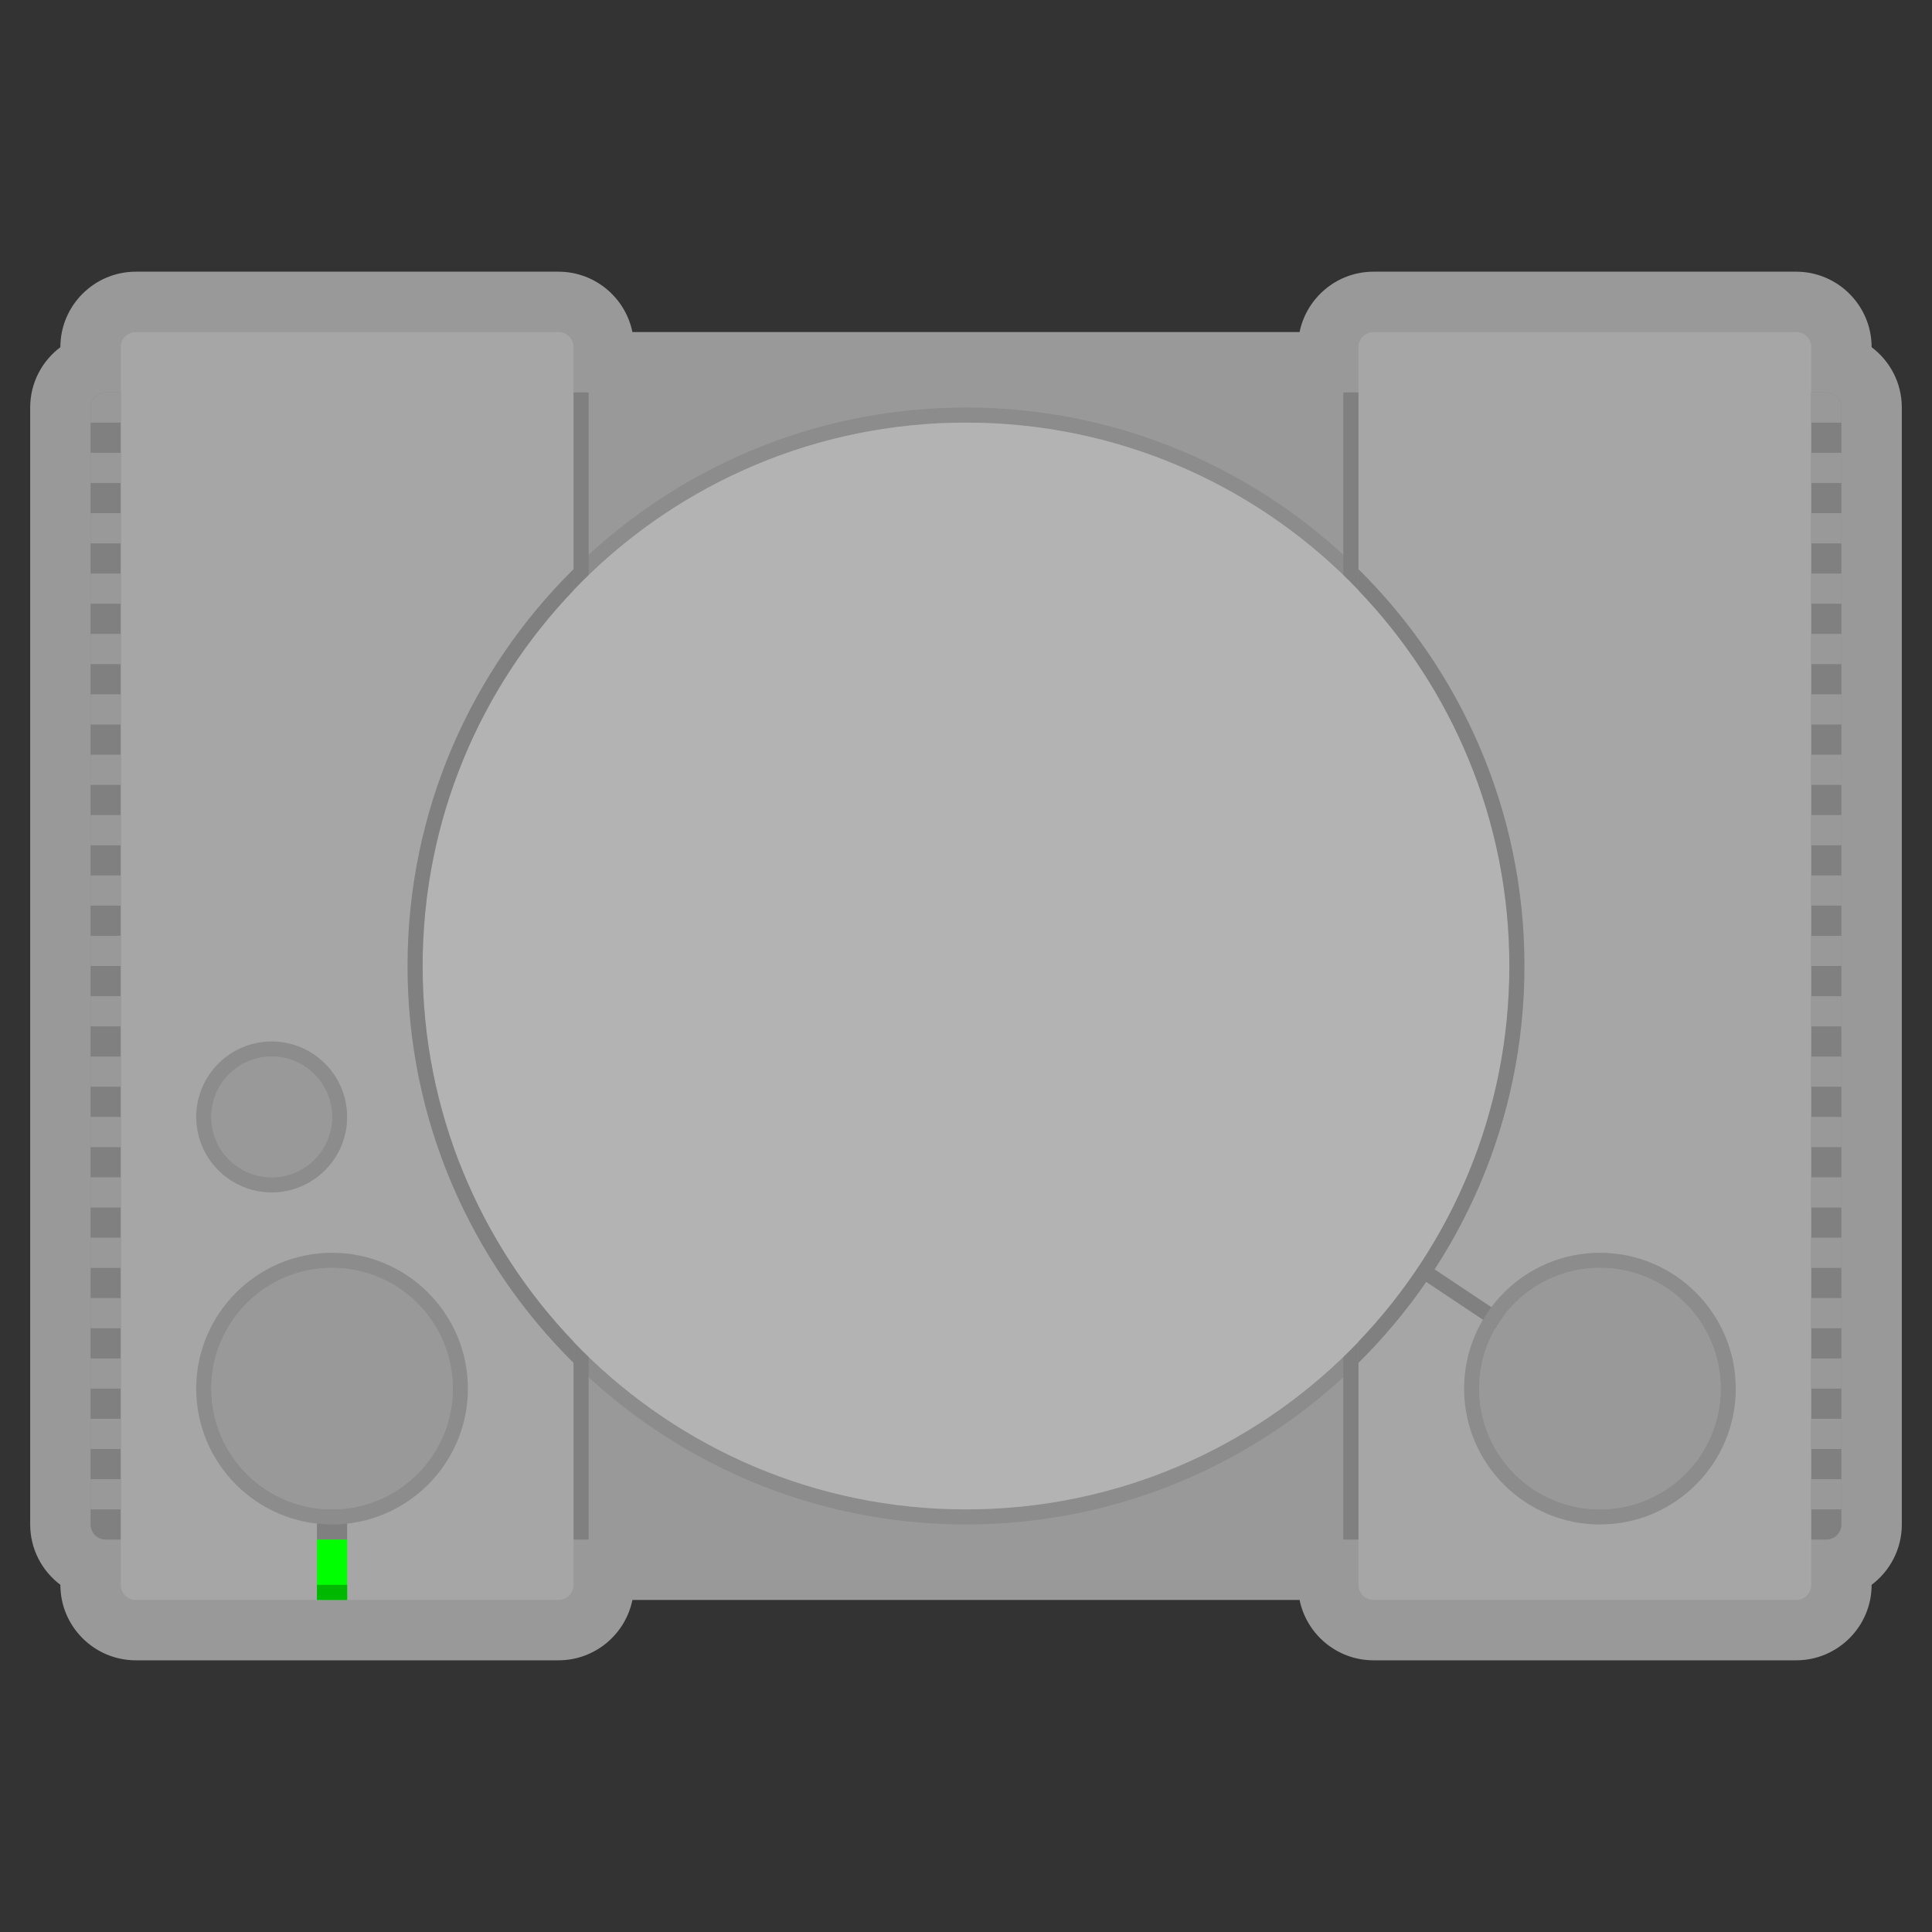 <?xml version="1.0" encoding="UTF-8" standalone="no"?>
<svg
   xmlns:dc="http://purl.org/dc/elements/1.1/"
   xmlns:cc="http://creativecommons.org/ns#"
   xmlns:rdf="http://www.w3.org/1999/02/22-rdf-syntax-ns#"
   xmlns:svg="http://www.w3.org/2000/svg"
   xmlns="http://www.w3.org/2000/svg"
   viewBox="0 0 320 320"
   height="320"
   width="320"
   xml:space="preserve"
   version="1.1"
   id="svg2"><rect x="0" y="0" width="320" height="320" fill="#333333" stroke="none"/><defs
     id="defs6"><clipPath
       id="clipPath16"
       clipPathUnits="userSpaceOnUse"><path
         id="path18"
         d="M 0,256 256,256 256,0 0,0 0,256 Z" /></clipPath><clipPath
       id="clipPath24"
       clipPathUnits="userSpaceOnUse"><path
         id="path26"
         d="M 4,220 252,220 252,36 4,36 4,220 Z" /></clipPath><clipPath
       id="clipPath42"
       clipPathUnits="userSpaceOnUse"><path
         id="path44"
         d="M 0,256 256,256 256,0 0,0 0,256 Z" /></clipPath></defs><g
     transform="matrix(1.25,0,0,-1.25,0,320)"
     id="g10"><g
       id="g12"><g
         clip-path="url(#clipPath16)"
         id="g14"><g
           id="g20"><g
             id="g22" /><g
             id="g28"><g
               style="opacity:0.5"
               id="g30"
               clip-path="url(#clipPath24)"><g
                 id="g32"
                 transform="translate(248,209.995)"><path
                   id="path34"
                   style="fill:#ffffff;fill-opacity:1;fill-rule:nonzero;stroke:none"
                   d="m 0,0 0,0.005 c 0,5.514 -4.486,10 -10,10 l -56,0 c -4.829,0 -8.87,-3.442 -9.799,-8 l -88.402,0 c -0.929,4.558 -4.97,8 -9.799,8 l -56,0 c -5.514,0 -10,-4.486 -10,-10 L -240,0 c -2.428,-1.826 -4,-4.73 -4,-7.995 l 0,-2 0,-4 0,-4 0,-4 0,-4 0,-4 0,-4 0,-4 0,-4 0,-4 0,-4 0,-4 0,-4 0,-4 0,-4 0,-4 0,-4 0,-4 0,-4 0,-4 0,-4 0,-4 0,-4 0,-4 0,-4 0,-4 0,-4 0,-4 0,-4 0,-4 0,-4 0,-4 0,-4 0,-4 0,-4 0,-4 0,-4 0,-2 c 0,-3.265 1.572,-6.169 4,-7.995 l 0,-0.005 c 0,-5.514 4.486,-10 10,-10 l 24,0 4,0 28,0 c 4.829,0 8.87,3.441 9.799,8 l 88.402,0 c 0.929,-4.559 4.97,-8 9.799,-8 l 56,0 c 5.514,0 10,4.486 10,10 l 0,0.005 c 2.428,1.826 4,4.73 4,7.995 l 0,2 0,4 0,4 0,4 0,4 0,4 0,4 0,4 0,4 0,4 0,4 0,4 0,4 0,4 0,4 0,4 0,4 0,4 0,4 0,4 0,4 0,4 0,4 0,4 0,4 0,4 0,4 0,4 0,4 0,4 0,4 0,4 0,4 0,4 0,4 0,4 0,4 0,2 C 4,-4.73 2.428,-1.826 0,0" /></g></g></g></g></g></g><path
       id="path36"
       style="fill:#999999;fill-opacity:1;fill-rule:nonzero;stroke:none"
       d="m 188,52 -120,0 0,152 120,0 0,-152 z" /><g
       id="g38"><g
         clip-path="url(#clipPath42)"
         id="g40"><g
           transform="translate(18,52)"
           id="g46"><path
             id="path48"
             style="fill:#808080;fill-opacity:1;fill-rule:nonzero;stroke:none"
             d="m 0,0 -4,0 c -1.104,0 -2,0.896 -2,2 l 0,148 c 0,1.104 0.896,2 2,2 l 4,0 c 1.104,0 2,-0.896 2,-2 L 2,2 C 2,0.896 1.104,0 0,0" /></g><g
           transform="translate(242,52)"
           id="g50"><path
             id="path52"
             style="fill:#808080;fill-opacity:1;fill-rule:nonzero;stroke:none"
             d="m 0,0 -4,0 c -1.104,0 -2,0.896 -2,2 l 0,148 c 0,1.104 0.896,2 2,2 l 4,0 c 1.104,0 2,-0.896 2,-2 L 2,2 C 2,0.896 1.104,0 0,0" /></g><g
           transform="translate(74,44)"
           id="g54"><path
             id="path56"
             style="fill:#a6a6a6;fill-opacity:1;fill-rule:nonzero;stroke:none"
             d="m 0,0 -56,0 c -1.104,0 -2,0.896 -2,2 l 0,164 c 0,1.104 0.896,2 2,2 l 56,0 c 1.104,0 2,-0.896 2,-2 L 2,2 C 2,0.896 1.104,0 0,0" /></g><g
           transform="translate(44,108)"
           id="g58"><path
             id="path60"
             style="fill:#999999;fill-opacity:1;fill-rule:nonzero;stroke:none"
             d="m 0,0 c 0,-4.418 -3.582,-8 -8,-8 -4.418,0 -8,3.582 -8,8 0,4.418 3.582,8 8,8 4.418,0 8,-3.582 8,-8" /></g><g
           transform="translate(36,118)"
           id="g62"><path
             id="path64"
             style="fill:#8c8c8c;fill-opacity:1;fill-rule:nonzero;stroke:none"
             d="m 0,0 c -5.514,0 -10,-4.486 -10,-10 0,-5.514 4.486,-10 10,-10 5.514,0 10,4.486 10,10 C 10,-4.486 5.514,0 0,0 m 0,-2 c 4.418,0 8,-3.582 8,-8 0,-4.418 -3.582,-8 -8,-8 -4.418,0 -8,3.582 -8,8 0,4.418 3.582,8 8,8" /></g><path
           id="path66"
           style="fill:#999999;fill-opacity:1;fill-rule:nonzero;stroke:none"
           d="m 16,56 -4,0 0,4 4,0 0,-4 z" /><path
           id="path68"
           style="fill:#999999;fill-opacity:1;fill-rule:nonzero;stroke:none"
           d="m 16,64 -4,0 0,4 4,0 0,-4 z" /><path
           id="path70"
           style="fill:#999999;fill-opacity:1;fill-rule:nonzero;stroke:none"
           d="m 16,72 -4,0 0,4 4,0 0,-4 z" /><path
           id="path72"
           style="fill:#999999;fill-opacity:1;fill-rule:nonzero;stroke:none"
           d="m 16,80 -4,0 0,4 4,0 0,-4 z" /><path
           id="path74"
           style="fill:#999999;fill-opacity:1;fill-rule:nonzero;stroke:none"
           d="m 16,88 -4,0 0,4 4,0 0,-4 z" /><path
           id="path76"
           style="fill:#999999;fill-opacity:1;fill-rule:nonzero;stroke:none"
           d="m 16,96 -4,0 0,4 4,0 0,-4 z" /><path
           id="path78"
           style="fill:#999999;fill-opacity:1;fill-rule:nonzero;stroke:none"
           d="m 16,104 -4,0 0,4 4,0 0,-4 z" /><path
           id="path80"
           style="fill:#999999;fill-opacity:1;fill-rule:nonzero;stroke:none"
           d="m 16,112 -4,0 0,4 4,0 0,-4 z" /><path
           id="path82"
           style="fill:#999999;fill-opacity:1;fill-rule:nonzero;stroke:none"
           d="m 16,120 -4,0 0,4 4,0 0,-4 z" /><path
           id="path84"
           style="fill:#999999;fill-opacity:1;fill-rule:nonzero;stroke:none"
           d="m 16,128 -4,0 0,4 4,0 0,-4 z" /><path
           id="path86"
           style="fill:#999999;fill-opacity:1;fill-rule:nonzero;stroke:none"
           d="m 16,136 -4,0 0,4 4,0 0,-4 z" /><path
           id="path88"
           style="fill:#999999;fill-opacity:1;fill-rule:nonzero;stroke:none"
           d="m 16,144 -4,0 0,4 4,0 0,-4 z" /><path
           id="path90"
           style="fill:#999999;fill-opacity:1;fill-rule:nonzero;stroke:none"
           d="m 16,152 -4,0 0,4 4,0 0,-4 z" /><path
           id="path92"
           style="fill:#999999;fill-opacity:1;fill-rule:nonzero;stroke:none"
           d="m 16,160 -4,0 0,4 4,0 0,-4 z" /><path
           id="path94"
           style="fill:#999999;fill-opacity:1;fill-rule:nonzero;stroke:none"
           d="m 16,168 -4,0 0,4 4,0 0,-4 z" /><path
           id="path96"
           style="fill:#999999;fill-opacity:1;fill-rule:nonzero;stroke:none"
           d="m 16,176 -4,0 0,4 4,0 0,-4 z" /><path
           id="path98"
           style="fill:#999999;fill-opacity:1;fill-rule:nonzero;stroke:none"
           d="m 16,184 -4,0 0,4 4,0 0,-4 z" /><path
           id="path100"
           style="fill:#999999;fill-opacity:1;fill-rule:nonzero;stroke:none"
           d="m 16,192 -4,0 0,4 4,0 0,-4 z" /><g
           transform="translate(16,200)"
           id="g102"><path
             id="path104"
             style="fill:#999999;fill-opacity:1;fill-rule:nonzero;stroke:none"
             d="m 0,0 -4,0 0,2 c 0,1.104 0.896,2 2,2 L 0,4 0,0 Z" /></g><path
           id="path106"
           style="fill:#808080;fill-opacity:1;fill-rule:nonzero;stroke:none"
           d="m 46,52 -4,0 0,4 4,0 0,-4 z" /><path
           id="path108"
           style="fill:#00ff00;fill-opacity:1;fill-rule:nonzero;stroke:none"
           d="m 46,44 -4,0 0,8 4,0 0,-8 z" /><g
           transform="translate(60,72)"
           id="g110"><path
             id="path112"
             style="fill:#999999;fill-opacity:1;fill-rule:nonzero;stroke:none"
             d="m 0,0 c 0,-8.837 -7.164,-16 -16,-16 -8.836,0 -16,7.163 -16,16 0,8.837 7.164,16 16,16 C -7.164,16 0,8.837 0,0" /></g><g
           transform="translate(44,90)"
           id="g114"><path
             id="path116"
             style="fill:#8c8c8c;fill-opacity:1;fill-rule:nonzero;stroke:none"
             d="m 0,0 c -9.925,0 -18,-8.075 -18,-18 0,-9.925 8.075,-18 18,-18 9.925,0 18,8.075 18,18 C 18,-8.075 9.925,0 0,0 m 0,-2 c 8.836,0 16,-7.163 16,-16 0,-8.837 -7.164,-16 -16,-16 -8.836,0 -16,7.163 -16,16 0,8.837 7.164,16 16,16" /></g><g
           transform="translate(182,44)"
           id="g118"><path
             id="path120"
             style="fill:#a6a6a6;fill-opacity:1;fill-rule:nonzero;stroke:none"
             d="m 0,0 56,0 c 1.104,0 2,0.896 2,2 l 0,164 c 0,1.104 -0.896,2 -2,2 l -56,0 c -1.104,0 -2,-0.896 -2,-2 L -2,2 C -2,0.896 -1.104,0 0,0" /></g><path
           id="path122"
           style="fill:#999999;fill-opacity:1;fill-rule:nonzero;stroke:none"
           d="m 240,56 4,0 0,4 -4,0 0,-4 z" /><path
           id="path124"
           style="fill:#999999;fill-opacity:1;fill-rule:nonzero;stroke:none"
           d="m 240,64 4,0 0,4 -4,0 0,-4 z" /><path
           id="path126"
           style="fill:#999999;fill-opacity:1;fill-rule:nonzero;stroke:none"
           d="m 240,72 4,0 0,4 -4,0 0,-4 z" /><path
           id="path128"
           style="fill:#999999;fill-opacity:1;fill-rule:nonzero;stroke:none"
           d="m 240,80 4,0 0,4 -4,0 0,-4 z" /><path
           id="path130"
           style="fill:#999999;fill-opacity:1;fill-rule:nonzero;stroke:none"
           d="m 240,88 4,0 0,4 -4,0 0,-4 z" /><path
           id="path132"
           style="fill:#999999;fill-opacity:1;fill-rule:nonzero;stroke:none"
           d="m 240,96 4,0 0,4 -4,0 0,-4 z" /><path
           id="path134"
           style="fill:#999999;fill-opacity:1;fill-rule:nonzero;stroke:none"
           d="m 240,104 4,0 0,4 -4,0 0,-4 z" /><path
           id="path136"
           style="fill:#999999;fill-opacity:1;fill-rule:nonzero;stroke:none"
           d="m 240,112 4,0 0,4 -4,0 0,-4 z" /><path
           id="path138"
           style="fill:#999999;fill-opacity:1;fill-rule:nonzero;stroke:none"
           d="m 240,120 4,0 0,4 -4,0 0,-4 z" /><path
           id="path140"
           style="fill:#999999;fill-opacity:1;fill-rule:nonzero;stroke:none"
           d="m 240,128 4,0 0,4 -4,0 0,-4 z" /><path
           id="path142"
           style="fill:#999999;fill-opacity:1;fill-rule:nonzero;stroke:none"
           d="m 240,136 4,0 0,4 -4,0 0,-4 z" /><path
           id="path144"
           style="fill:#999999;fill-opacity:1;fill-rule:nonzero;stroke:none"
           d="m 240,144 4,0 0,4 -4,0 0,-4 z" /><path
           id="path146"
           style="fill:#999999;fill-opacity:1;fill-rule:nonzero;stroke:none"
           d="m 240,152 4,0 0,4 -4,0 0,-4 z" /><path
           id="path148"
           style="fill:#999999;fill-opacity:1;fill-rule:nonzero;stroke:none"
           d="m 240,160 4,0 0,4 -4,0 0,-4 z" /><g
           transform="translate(128,54)"
           id="g150"><path
             id="path152"
             style="fill:#8c8c8c;fill-opacity:1;fill-rule:nonzero;stroke:none"
             d="m 0,0 c 20.252,0 38.625,8.185 52,21.411 l 0,2.818 C 38.894,10.539 20.449,2 0,2 -20.45,2 -38.893,10.539 -52,24.229 l 0,-2.818 C -38.625,8.185 -20.252,0 0,0" /></g><g
           transform="translate(128,200)"
           id="g154"><path
             id="path156"
             style="fill:#8c8c8c;fill-opacity:1;fill-rule:nonzero;stroke:none"
             d="m 0,0 c 20.449,0 38.894,-8.54 52,-22.23 l 0,2.819 C 38.625,-6.184 20.252,2 0,2 -20.252,2 -38.625,-6.184 -52,-19.411 l 0,-2.819 C -38.893,-8.54 -20.45,0 0,0" /></g><path
           id="path158"
           style="fill:#999999;fill-opacity:1;fill-rule:nonzero;stroke:none"
           d="m 240,168 4,0 0,4 -4,0 0,-4 z" /><path
           id="path160"
           style="fill:#808080;fill-opacity:1;fill-rule:nonzero;stroke:none"
           d="m 78,52 -2,0 0,152 2,0 0,-152 z" /><path
           id="path162"
           style="fill:#808080;fill-opacity:1;fill-rule:nonzero;stroke:none"
           d="m 180,52 -2,0 0,152 2,0 0,-152 z" /><path
           id="path164"
           style="fill:#999999;fill-opacity:1;fill-rule:nonzero;stroke:none"
           d="m 240,176 4,0 0,4 -4,0 0,-4 z" /><path
           id="path166"
           style="fill:#999999;fill-opacity:1;fill-rule:nonzero;stroke:none"
           d="m 240,184 4,0 0,4 -4,0 0,-4 z" /><path
           id="path168"
           style="fill:#999999;fill-opacity:1;fill-rule:nonzero;stroke:none"
           d="m 240,192 4,0 0,4 -4,0 0,-4 z" /><g
           transform="translate(240,200)"
           id="g170"><path
             id="path172"
             style="fill:#999999;fill-opacity:1;fill-rule:nonzero;stroke:none"
             d="M 0,0 4,0 4,2 C 4,3.104 3.104,4 2,4 L 0,4 0,0 Z" /></g><g
           transform="translate(200,128)"
           id="g174"><path
             id="path176"
             style="fill:#b3b3b3;fill-opacity:1;fill-rule:nonzero;stroke:none"
             d="m 0,0 c 0,-39.765 -32.235,-72 -72,-72 -39.765,0 -72,32.235 -72,72 0,39.765 32.235,72 72,72 C -32.235,72 0,39.765 0,0" /></g><g
           transform="translate(199.445,79.168)"
           id="g178"><path
             id="path180"
             style="fill:#808080;fill-opacity:1;fill-rule:nonzero;stroke:none"
             d="m 0,0 -12,8 1.109,1.664 12,-8 L 0,0 Z" /></g><g
           transform="translate(196,72)"
           id="g182"><path
             id="path184"
             style="fill:#999999;fill-opacity:1;fill-rule:nonzero;stroke:none"
             d="m 0,0 c 0,-8.837 7.163,-16 16,-16 8.837,0 16,7.163 16,16 C 32,8.837 24.837,16 16,16 7.163,16 0,8.837 0,0" /></g><g
           transform="translate(212,90)"
           id="g186"><path
             id="path188"
             style="fill:#8c8c8c;fill-opacity:1;fill-rule:nonzero;stroke:none"
             d="m 0,0 c -9.925,0 -18,-8.075 -18,-18 0,-9.925 8.075,-18 18,-18 9.925,0 18,8.075 18,18 C 18,-8.075 9.925,0 0,0 m 0,-2 c 8.837,0 16,-7.163 16,-16 0,-8.837 -7.163,-16 -16,-16 -8.837,0 -16,7.163 -16,16 0,8.837 7.163,16 16,16" /></g><g
           transform="translate(76,78.23)"
           id="g190"><path
             id="path192"
             style="fill:#808080;fill-opacity:1;fill-rule:nonzero;stroke:none"
             d="m 0,0 c -12.38,12.931 -20,30.456 -20,49.771 0,19.314 7.62,36.839 20,49.77 l 0,2.818 C -13.573,88.937 -22,70.322 -22,49.771 -22,29.219 -13.573,10.604 0,-2.818 L 0,0 Z" /></g><g
           transform="translate(180,180.589)"
           id="g194"><path
             id="path196"
             style="fill:#808080;fill-opacity:1;fill-rule:nonzero;stroke:none"
             d="m 0,0 0,-2.819 c 12.38,-12.931 20,-30.455 20,-49.77 0,-19.314 -7.62,-36.84 -20,-49.77 l 0,-2.819 c 13.573,13.423 22,32.037 22,52.589 C 22,-32.038 13.573,-13.422 0,0" /></g><path
           id="path198"
           style="fill:#00b800;fill-opacity:1;fill-rule:nonzero;stroke:none"
           d="m 46,44 -4,0 0,2 4,0 0,-2 z" /></g></g></g></svg>